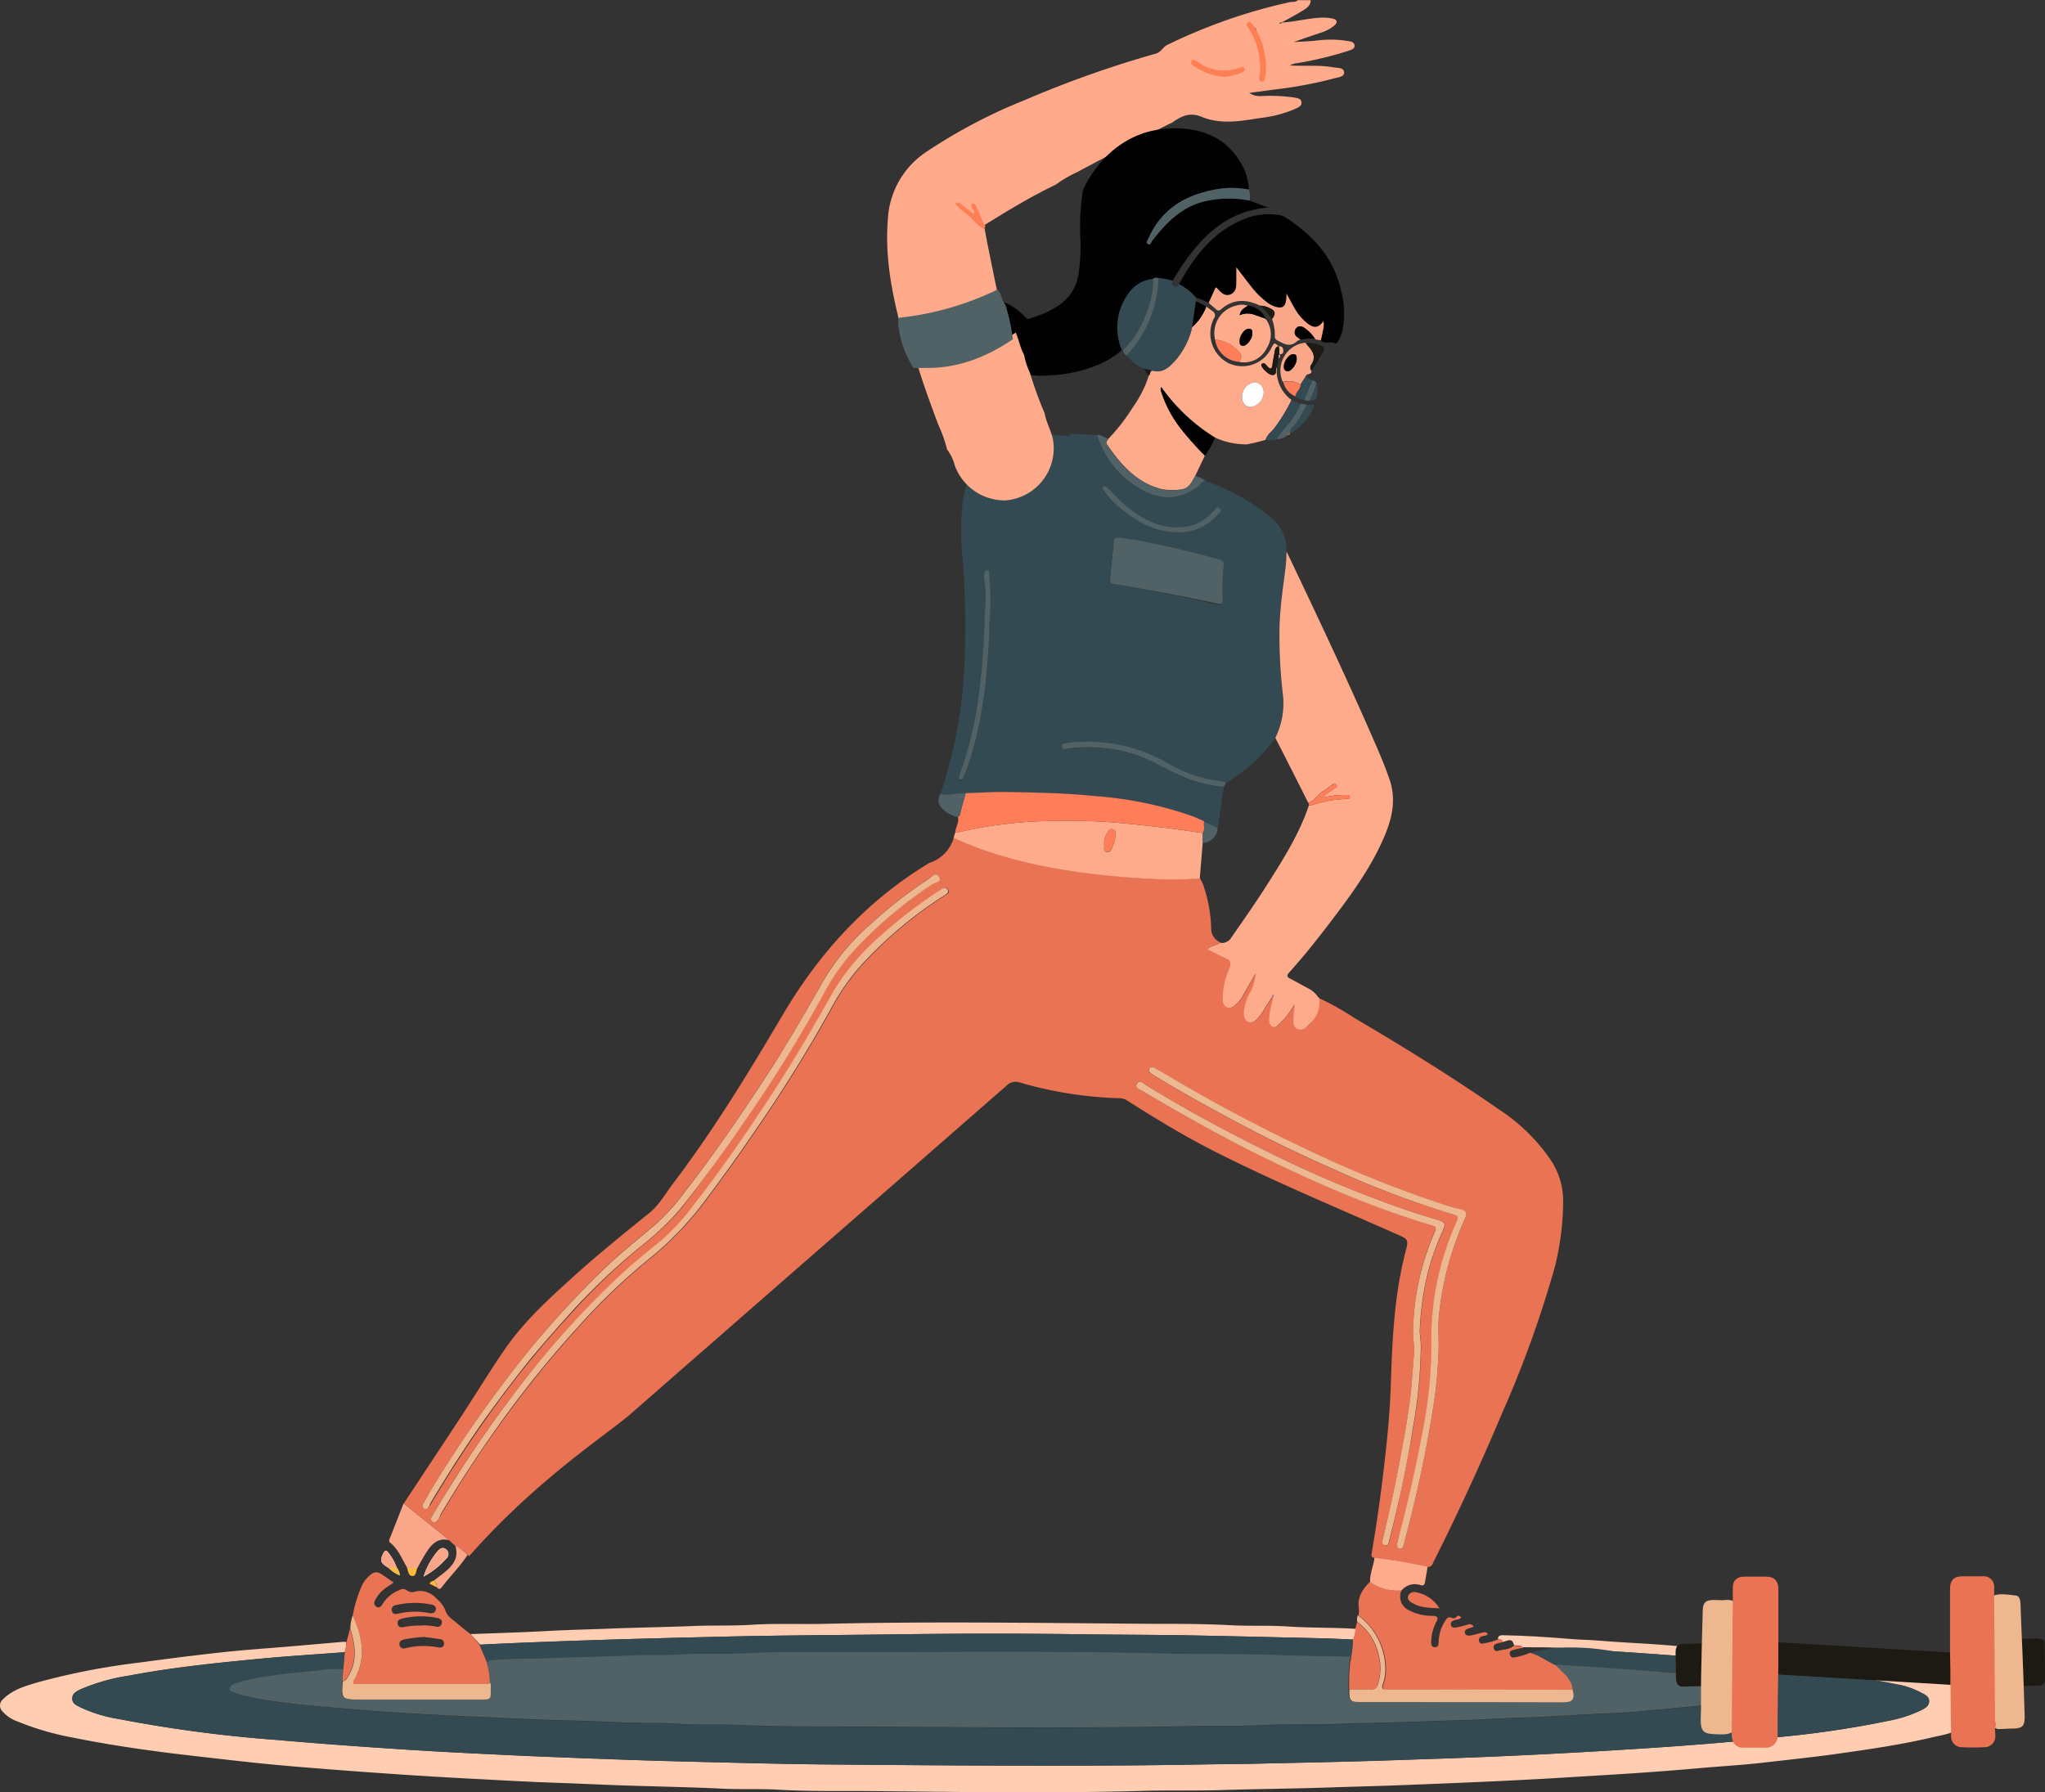 <svg xmlns="http://www.w3.org/2000/svg" xmlns:xlink="http://www.w3.org/1999/xlink" viewBox="0 0 350.11 306.85"><rect x="0" y="0" width="350.11" height="306.85" fill="#333333" stroke="none"/><defs><style>.cls-1{fill:none;}.cls-2{clip-path:url(#clip-path);}.cls-3{fill:#ffaa8a;}.cls-4{fill:#fecdb2;}.cls-5{fill:#fefefe;}.cls-6{fill:#ea7353;}.cls-7{fill:#334a52;}.cls-8{fill:#feab8b;}.cls-9{fill:#fe7e59;}.cls-10{fill:#edb78f;}.cls-11{fill:#f9a788;}.cls-12{fill:#516266;}.cls-13{fill:#feba3f;}.cls-14{fill:#020101;}.cls-15{fill:#1c1a12;}.cls-16{fill:#f7682f;}.cls-17{fill:#8f85de;}.cls-18{fill:#ff7f55;}</style><clipPath id="clip-path" transform="translate(-5.07 -14.66)"><polyline class="cls-1" points="0.55 0 357.55 0.57 357 343.71 0 346"/></clipPath></defs><title>imgBanner1_1</title><g id="Capa_2" data-name="Capa 2"><g id="Capa_1-2" data-name="Capa 1"><g class="cls-2"><path class="cls-3" d="M224.59,18.51c2.14-.12,4.22-.67,6.36-.81a8,8,0,0,1,2.3.15c.76.16.87.65.27,1.18a6.91,6.91,0,0,1-2.45,1.27c-1.49.51-3,1-4.5,1.57,1.33-.09,2.67-.12,4-.28a18.72,18.72,0,0,1,5.18.08c.51.09,1.14.13,1.22.75s-.59.78-1.05.94A62.38,62.38,0,0,1,227,25.5a2.66,2.66,0,0,0-1.1.37c2.52.14,5-.11,7.4.31.71.13,1.78,0,1.88.82s-1,.89-1.69,1.08A72,72,0,0,1,223.16,30l-4.22.57a3.29,3.29,0,0,0,2.09.54,28.64,28.64,0,0,1,5.63.25c.5.11,1.11.13,1.22.77s-.5.89-.94,1.11a20.26,20.26,0,0,1-6,1.61c-3.4.54-6.87,1.18-10.16-.19-2-.83-3.41-.13-4.92.9a.31.31,0,0,0-.07.09A8,8,0,0,0,205,36q-7.77,4-15.52,8.13a21.64,21.64,0,0,0-3.63,2.12l-1.77.89c-4.08,2.09-7,3.94-10.55,6.1a14,14,0,0,1-1.85,0c-.32,0-3.64-.25-3.7-.95s3.71-1.88,3.7-1.88h0s0-.52.07-.53.19.23.28.68c.05.26.4.47.1.86-2.24.52-3,.31-3.23-.07-.32-.58.51-1.88.4-1.93s-.11.07-.16.16.11.4.27.55a11.56,11.56,0,0,0,1.51,1.29c.66.41,1.48,1,2.61,1.82.47,2.48.47,2.51.47,2.51.23,1.21.75,3.78,2,9.82a50.56,50.56,0,0,1-16.78,4.8c-1.55-6-2.66-12-2.14-18.24a14.73,14.73,0,0,1,6.47-11.39,90.79,90.79,0,0,1,16.88-8.91,184.21,184.21,0,0,1,22.56-8c.86-.25,1.15-1.1,1.9-1.47,1.7-.83,3.41-1.61,5.16-2.33a92.4,92.4,0,0,1,15.83-5c.45-.1,1,.05,1.36-.34h2.22c0,.95-.71,1.38-1.35,1.78-1.16.73-2.37,1.36-3.56,2l-.48.11a.14.14,0,0,0,.07.08C224.25,18.74,224.43,18.68,224.59,18.51Zm-4.76,8.38c.71-5.59.52-7.39,0-7.53-.25-.07-.77.21-.92,0s.14-.63.09-.65-.15.11-.18.27.19.46.34.69A11.54,11.54,0,0,1,221.05,25a8,8,0,0,1,0,2.77c-.13,0-.42-.76-.29-.86s1.05.65.93.95-.86.2-.93,0,1-.69.93-.94S221.22,26.69,219.83,26.89Zm-4.8.62c1.85-.74,2.68-.85,3.08-.77l.79.15h0c-.88-.1-.92,0-.92,0-.09.19,1,.64.92.94-.09.46-2.81.26-4.62,0-.39-.05-1.49-.35-3.7-.94-1.05-.29-1.77-.49-1.85-.95s.62-1.11.66-1.08-.09.12-.07.28.35.45.55.59A10.44,10.44,0,0,0,215,27.51Z" transform="translate(-5.07 -14.66)"/><path class="cls-4" d="M316.57,301.23c1.24,3.58,13,2,13.88,1.91.22.07.73.22.92,0s0-1-.67-1.78l-13.82-2.29A2.82,2.82,0,0,0,316.57,301.23Z" transform="translate(-5.07 -14.66)"/><path class="cls-5" d="M73,283.1a8.68,8.68,0,0,0-1.45-2.59c-.32-.46-.59-.44-.86.11-.63,1.29-.5,1.69.93,2.51a5.29,5.29,0,0,0,1.89,1.25A2.36,2.36,0,0,0,73,283.1Zm4.57,1.52a13.91,13.91,0,0,0,3.89-3.08,1,1,0,0,0,0-1.58c-.55-.48-1-.18-1.43.26A12.72,12.72,0,0,0,77.58,284.62Z" transform="translate(-5.07 -14.66)"/><path class="cls-6" d="M230.88,185.56A46.1,46.1,0,0,1,237,189c8.42,4.94,16.72,10.08,24.75,15.66a31.43,31.43,0,0,1,8.49,8.17,12.6,12.6,0,0,1,2.45,7.36,47.72,47.72,0,0,1-1.36,11.15,185.62,185.62,0,0,1-9,25.07q-5.47,13-11.76,25.53c-.24.48-.37,1.12-1.13,1a90.49,90.49,0,0,0-9.1-1.54c-.52-.08-.51-.41-.43-.83,1.07-6.22,1.9-12.47,2.55-18.74.35-3.4.62-6.81.73-10.23.24-7.59.58-15.16,2.5-22.56.56-2.18.52-2.16-1.52-3.07-10.33-4.57-20.76-8.91-30.86-14-5.2-2.62-10.19-5.64-15.11-8.77a2.51,2.51,0,0,0-1.32-.49,68,68,0,0,1-17.23-2.7,2.15,2.15,0,0,0-2.27.55q-18.12,15.85-36.26,31.66l-27.92,24.4c-4.38,3.83-15.42,10.75-27,23.58l-.83.92A10.94,10.94,0,0,0,84.1,280a9.45,9.45,0,0,0-1.12-.72h0a.34.34,0,0,0-.32-.24L82,278.4l-7.79-6.33c3.3-5,6.62-10,9.9-15,2.55-3.88,4.94-7.87,7.59-11.67,3.23-4.62,7.39-8.39,11.54-12.15s8.6-7.34,13-10.9c1.71-1.38,2.8-3.39,4.13-5.14,7-9.22,13-19.11,18.87-29.06,6.2-10.43,14.22-19.2,24.6-25.53a2.57,2.57,0,0,1,.38-.23,6.29,6.29,0,0,0,4.14-4.31c7.56,3.48,15.56,5.19,23.75,6.18,2.78.34,5.56.58,8.35.75a80.39,80.39,0,0,0,10.06.06c.17.33.37.64.51,1a25,25,0,0,1,1.4,7.46,2.53,2.53,0,0,0,1.68,2.53c-.68.41-1.55.41-2.23,1.1,1.09.54,2.08,1.1,3.12,1.54.84.36,1,.8.64,1.65a13,13,0,0,0-1.15,5.57c.1,1.18,1.05,1.62,2,.89a6.34,6.34,0,0,0,1.62-2c.64-1.2,1.32-2.36,2-3.53a7.65,7.65,0,0,1-1,3.33,8.13,8.13,0,0,0-1,3.18c0,.72-.1,1.5.77,1.8s1.29-.26,1.77-.81c.92-1.08,1.5-2.41,2.35-3.54l.07.07a3.15,3.15,0,0,1,0,.44,16.5,16.5,0,0,0-.64,3.17c0,.55,0,1.22.57,1.48s.93-.28,1.31-.62a12.57,12.57,0,0,0,2.44-3.19c0,.79-.1,1.53-.16,2.27s-.18,1.58.71,1.94,1.68-.5,2-.79C230.75,188.73,230.87,186.3,230.88,185.56Zm-153,87.55c.59-.11.74-.64,1-1,3-5,6.08-9.85,9.44-14.57,2.54-3.58,5.17-7.1,8-10.5,2.24-2.74,4.59-5.38,7-8a112.42,112.42,0,0,1,11.28-10.77,48.51,48.51,0,0,0,7-6.55Q127.52,214,133,205.9a235.6,235.6,0,0,0,13-21,36.85,36.85,0,0,1,5.27-7.48,74.47,74.47,0,0,1,13.4-11.35c.49-.33,1.63-.53,1.15-1.31s-1.29.07-1.84.43a78.11,78.11,0,0,0-10,7.8,39.54,39.54,0,0,0-7.9,9.49c-2.79,4.91-5.57,9.82-8.62,14.56-4.72,7.35-9.62,14.57-15,21.46a37.5,37.5,0,0,1-4.87,5.5c-3.06,2.64-6.26,5.12-9.17,7.94A162.29,162.29,0,0,0,95,246.66a219.55,219.55,0,0,0-15.24,21.66c-.75,1.2-1.45,2.44-2.15,3.68C77.36,272.42,77.32,272.86,77.86,273.11Zm1.65,2.25c.58-.28.8-.9,1.11-1.44q5.17-8.79,11.21-17a181.86,181.86,0,0,1,12-14.72,105.35,105.35,0,0,1,12.37-11.91,55,55,0,0,0,9.76-10.18q4.38-5.79,8.46-11.82a245.21,245.21,0,0,0,12.95-20.83,38,38,0,0,1,5.45-7.77,70.76,70.76,0,0,1,14-11.69c.35-.22.93-.42.56-1s-.77-.29-1.16,0c-.18.14-.37.25-.56.37a81,81,0,0,0-9.51,7.33,39.65,39.65,0,0,0-8.32,9.72c-3.51,6.22-7.12,12.37-11,18.33-4.13,6.27-8.37,12.45-13,18.34a36.45,36.45,0,0,1-5.51,6c-2.66,2.15-5.3,4.31-7.77,6.67A159,159,0,0,0,96.8,248.49a218.61,218.61,0,0,0-15.28,21.65c-.83,1.33-1.63,2.68-2.43,4-.14.24-.37.5-.16.82A.69.69,0,0,0,79.51,275.36Zm164.76,3.53c0,.51,0,.91.37,1s.59-.27.71-.59.19-.72.28-1.08a219.73,219.73,0,0,0,4.73-22.15,77.22,77.22,0,0,0,1-10.83c0-1.56-.13-3.11,0-4.7a50.85,50.85,0,0,1,1.45-8.5,54.48,54.48,0,0,1,3.1-8.78c.4-.89.13-1.29-.75-1.52-1.18-.3-2.34-.66-3.5-1a193.16,193.16,0,0,1-21.9-8.79c-8-3.74-15.8-7.82-23.41-12.3-1.18-.7-2.36-1.39-3.55-2.07-.32-.17-.69-.44-.94.08s0,.7.38.92c.13.07.24.18.37.25,5.17,3.14,10.46,6,15.8,8.86,4.82,2.54,9.73,4.88,14.71,7.09A165.32,165.32,0,0,0,254,222.63c.74.21.82.45.52,1.16a48.31,48.31,0,0,0-4.35,20.61,77.38,77.38,0,0,1-1.69,16.28c-1,5.56-2.31,11.06-3.73,16.52C244.54,277.82,244.39,278.43,244.27,278.89Zm-2.57-.19a.54.54,0,0,0,.49.58c.62.06.65-.48.76-.91,1.57-6.28,2.91-12.61,4-19a83.34,83.34,0,0,0,1.39-14.28c0-1-.23-2-.17-2.91a49.49,49.49,0,0,1,1.23-9,43.31,43.31,0,0,1,2.59-7.54c.69-1.48.59-1.66-.9-2.13-1.2-.37-2.41-.71-3.6-1.1A195.74,195.74,0,0,1,222.36,212c-7.18-3.52-14.22-7.33-21.06-11.52-.49-.29-1.15-1.06-1.6-.29s.55,1,1,1.3c3.13,1.9,6.32,3.71,9.53,5.5a242.79,242.79,0,0,0,22.62,11.1,161.57,161.57,0,0,0,17.27,6.34c.58.17.93.3.57,1.12A43.89,43.89,0,0,0,247,242.92c0,1.13.27,2.25.18,3.36-.26,3-.41,6-.83,8.94-.7,4.92-1.61,9.81-2.64,14.67C243.1,272.74,242.41,275.58,241.7,278.7Z" transform="translate(-5.07 -14.66)"/><path class="cls-7" d="M211.39,97a36.69,36.69,0,0,1,11.53,6.48,7.15,7.15,0,0,1,2.41,5.71c-.07,1-.09,2-.22,3-.4,3.22-.87,6.44-1,9.69a85.7,85.7,0,0,0,.6,12,13.21,13.21,0,0,1-1.32,7.18A28.81,28.81,0,0,1,215,148.7a1.56,1.56,0,0,0-.49-.19,23,23,0,0,1-9.3-3,27.26,27.26,0,0,0-17.54-3.56c-.38,0-.8.08-.78.59s.41.44.82.38a26.2,26.2,0,0,1,10.5.64c2.76.67,5.17,2.17,7.71,3.37a23.83,23.83,0,0,0,8.65,2.52c-.34,2.34-.67,4.68-1,7l-2.32-1.15c-.71-.3-1.41-.64-2.14-.91A64.27,64.27,0,0,0,192.68,151c-5.13-.53-10.29-.63-15.45-.71-2.28,0-4.57.13-6.85.2-1.44,0-2.87.43-4.32.15a79.57,79.57,0,0,0,3.53-15.21c.24-2.09.46-4.19.56-6.29a148.64,148.64,0,0,0-.19-17.91,48.1,48.1,0,0,1-.17-9.67,18.85,18.85,0,0,1,1.75-6.47,10.55,10.55,0,0,1,4.77-5,11.15,11.15,0,0,1,3.7-.94c4.52-.58,8.17.59,8.32,0,0,0,0-.13-.1-.25l4.66.25a15.9,15.9,0,0,0,6.91,9c3.32,2,6.73,2.48,10.13.05C210.45,97.78,210.77,97.19,211.39,97Zm3.18,14.85c.29-1.28-.73-1.26-1.41-1.46-3.5-1-7-1.86-10.59-2.64a44.74,44.74,0,0,0-6-1c-.49,0-.83,0-.88.68-.18,2.12-.43,4.24-.65,6.35-.06.5,0,.84.65.91,1,.1,2,.34,3,.51,4.95.86,9.88,1.83,14.78,3,.76.18.8-.11.82-.7A32.41,32.41,0,0,1,214.57,111.81Zm-40.81,6c0,1.46-.13,2.85-.17,4.23-.11,3.3-.36,6.57-.72,9.85a66.33,66.33,0,0,1-3.18,14.55c-.14.39-.3.77-.4,1.16,0,.21,0,.47.22.57s.41-.12.5-.33c.3-.72.62-1.44.87-2.19,2.38-7.2,3.19-14.66,3.54-22.2,0-1,0-1.93.13-2.91a49,49,0,0,0-.13-7.76c0-.2-.09-.39-.3-.41a.43.43,0,0,0-.5.35,3.27,3.27,0,0,0-.05,1.12A21.41,21.41,0,0,1,173.76,117.78Zm33.25-12a8.77,8.77,0,0,0,6.48-3.06c.28-.31.68-.68.35-1.06s-.69.12-1,.36-.68.69-1,1a7.23,7.23,0,0,1-4.32,1.8c-3.69.36-6.72-1.19-9.53-3.44-1.16-.93-2.15-2-3.22-3.08-.24-.24-.5-.72-.89-.35s.09.58.26.85a13.27,13.27,0,0,0,3,3.07C199.9,104.08,202.8,105.82,207,105.82Z" transform="translate(-5.07 -14.66)"/><path class="cls-4" d="M330.57,301.34c4.81.79,9.62,1.6,13.89,4.18,1.68,1,1.63,2.43,0,3.5a25.32,25.32,0,0,1-8.09,3c-5.05,1.22-10.17,2-15.31,2.73-4.66.69-9.34,1.17-14,1.71-3.62.42-7.26.62-10.89.94q-7.59.67-15.2,1.13c-3.64.22-7.27.45-10.91.66q-6.69.38-13.36.66c-3.57.16-7.15.29-10.72.44-4.46.18-8.92.28-13.38.43-6.05.21-12.1.25-18.15.44-4.84.16-9.67,0-14.51.17-15.63.41-31.26.15-46.89,0-4.95,0-9.91.05-14.84-.23-3.4-.19-6.8,0-10.19-.21-5.12-.23-10.25-.33-15.38-.49-3.94-.12-7.88-.33-11.82-.46-4.83-.16-9.65-.43-14.47-.69q-5.89-.3-11.8-.69c-4.3-.29-8.6-.59-12.89-.93s-8.81-.69-13.19-1.16-8.92-1-13.38-1.52c-5.95-.74-11.87-1.61-17.75-2.81A47.54,47.54,0,0,1,8,309.39,6,6,0,0,1,5.5,307.7a1.39,1.39,0,0,1,.09-2.09c1.68-1.68,3.89-2.28,6-2.91a120.31,120.31,0,0,1,17.55-3.39c4.69-.64,9.4-1.24,14.12-1.75,3.62-.4,7.25-.63,10.88-.94,3.23-.27,6.45-.56,9.68-.84a2.62,2.62,0,0,1,.55.05,4.83,4.83,0,0,1-.3,1.72c-5,.38-9.94.68-14.9,1.16-7.34.71-14.68,1.46-21.94,2.84a33.69,33.69,0,0,0-8.4,2.37c-.66.32-1.41.68-1.4,1.58s.75,1.15,1.37,1.48a24.58,24.58,0,0,0,6.54,2,232.59,232.59,0,0,0,27.19,3.61c7.13.65,14.28,1.14,21.42,1.61,5.75.38,11.5.66,17.25.94s11.44.49,17.16.7q7.55.28,15.07.47c8,.19,16,.42,23.94.48,21.07.15,42.15.35,63.22,0,3.4-.06,6.79-.07,10.19-.15,6.47-.15,12.93-.27,19.4-.47,4-.12,8-.27,12-.4q10.13-.35,20.25-.9,7.24-.39,14.48-.86c7.88-.52,15.75-1.16,23.61-2a170.93,170.93,0,0,0,18.15-2.75,21.86,21.86,0,0,0,5.15-1.68c.68-.35,1.53-.71,1.53-1.62s-.84-1.17-1.48-1.52a15.24,15.24,0,0,0-3.32-1.23Z" transform="translate(-5.07 -14.66)"/><path class="cls-6" d="M245,287a2.58,2.58,0,0,0,1.43,3.44,8.16,8.16,0,0,0,3.85.89c.85,0,1.14.27.65,1.12a7.8,7.8,0,0,0-.84,3.36c0,.44.06.87.6.89s.68-.36.68-.82a6.78,6.78,0,0,1,1.08-3.61c.29-.46.54-.9,1.21-.56a.69.69,0,0,0,.8-.24c.32-.33.52-.08.79.12-.28.41-.72.33-1.07.46s-.83.28-.71.82.57.53,1,.44c.62-.14,1.23-.27,1.83-.46a.83.83,0,0,1,1.08.34c-.33.12-.6.22-.87.29s-.73.27-.65.75.56.54,1,.46c.62-.12,1.22-.29,1.83-.45.39-.1.78-.26,1.1.21-.28.37-.74.26-1.09.42a.64.64,0,0,0-.41.8.52.52,0,0,0,.7.39,10.64,10.64,0,0,0,2.65-.73c.36,0,.72.05.89.47a13.28,13.28,0,0,0-1.38.35.57.57,0,0,0-.35.72c.08.34.34.57.64.48,1-.32,2.12-.17,2.91-1,.45.35,1.12-.1,1.52.43-.58.13-1.16.24-1.73.39-.39.1-.71.32-.58.79a.63.63,0,0,0,.86.47,10.47,10.47,0,0,0,2.64-.8c1.58.41,2.87,1.43,4.33,2.09.24.22.5.42.73.65,1.07,1,2.29,2,2.44,3.65l-25.94-.05c-2,0-4.06,0-6.09,0-.67,0-.86-.16-.63-.84a7.57,7.57,0,0,0,.45-2.41,11.46,11.46,0,0,0-4.71-9.46,4.74,4.74,0,0,0,.08-1.12c-.34-2,.66-3.44,2-4.74.12.35.45.46.73.62A8.2,8.2,0,0,0,245,287Z" transform="translate(-5.07 -14.66)"/><path class="cls-8" d="M210.48,165.11a80.39,80.39,0,0,1-10.06-.06c-2.79-.17-5.57-.41-8.35-.75-8.19-1-16.19-2.7-23.75-6.18.1-.3.19-.6.28-.89a3.31,3.31,0,0,0,.55-.07,74.91,74.91,0,0,1,15.27-1.92,105.82,105.82,0,0,1,13.79.46c2.41.25,4.82.51,7.22.81,1.86.23,3.7.52,5.55.78,0,.56,0,1.12,0,1.67C210.81,161,210.64,163.06,210.48,165.11Zm-16.37-5.75c.07.37-.24,1,.39,1.18s.89-.49,1.07-.95a8.51,8.51,0,0,0,.5-1.94.82.82,0,0,0-.51-1c-.43-.14-.64.2-.86.52A3.39,3.39,0,0,0,194.11,159.36Z" transform="translate(-5.07 -14.66)"/><path class="cls-4" d="M85.6,294.46c4.13-.16,8.25-.27,12.38-.49,3.83-.22,7.66-.3,11.49-.45,4.79-.19,9.58-.25,14.37-.45,3.21-.13,6.43,0,9.63-.19,4.31-.29,8.63-.08,12.95-.18,18.66-.44,37.31-.13,56,0,4.31,0,8.64,0,13,.22,3.39.21,6.79,0,10.18.24,3.86.25,7.74.16,11.6.4a4.78,4.78,0,0,1-.4,1.83c-1.78-.07-3.55-.16-5.32-.21-7-.16-14-.33-21.05-.47-6.76-.14-13.52-.13-20.28-.22q-15.34-.21-30.7,0c-10.35.14-20.69.17-31,.42-7.72.18-15.43.37-23.15.63-6,.21-12,.42-18,.73Z" transform="translate(-5.07 -14.66)"/><path class="cls-6" d="M85.6,294.46l1.55,1.78c.45,1.06.89,2.11,1.33,3.17a14.61,14.61,0,0,1,.52,3.35.9.9,0,0,1-.81.26l-21.94,0c-.59,0-.93,0-.49-.77,2.06-3.7,1.33-7.35-.29-11a21.48,21.48,0,0,1,1.52-5,4.88,4.88,0,0,1,.92-1.39c1.18-1.23,1.65-1.27,3-.31l1.56,1.09-1.14.77a5.82,5.82,0,0,0-2,2.18c-.22.42-.3.9.18,1.19s.82-.05,1.06-.47a5.77,5.77,0,0,1,2.86-2.37,1.13,1.13,0,0,1,1.34.05,1.43,1.43,0,0,0,1.38.19,3.64,3.64,0,0,1,3.6,1.16,5.12,5.12,0,0,1,1.65,2.27c.28.85,1.21,1.37,1.92,2S84.83,293.82,85.6,294.46Zm-7.67.49a20.5,20.5,0,0,0-3.76.45c-.42.1-.78.35-.71.85a.73.73,0,0,0,1,.63,13.32,13.32,0,0,1,5.69-.14c.44.07.85,0,.93-.55a.71.71,0,0,0-.67-.86C79.49,295.18,78.58,295.05,77.93,295Zm-.53-2a11.55,11.55,0,0,1,2.19.21c.54.15,1,0,1.12-.57s-.31-.8-.78-.89a13.74,13.74,0,0,0-5.92.08c-.48.11-1,.3-.85.95s.68.61,1.16.5A13.76,13.76,0,0,1,77.4,293Zm1.27-2.08c.46.08.84-.05,1-.53s-.19-.82-.7-.93a14.29,14.29,0,0,0-6.14.09.76.76,0,0,0-.67,1c.13.52.56.58,1,.48A12.1,12.1,0,0,1,78.67,290.89Z" transform="translate(-5.07 -14.66)"/><path class="cls-9" d="M211,157.29c-1.85-.26-3.69-.55-5.55-.78-2.4-.3-4.81-.56-7.22-.81a105.82,105.82,0,0,0-13.79-.46,74.91,74.91,0,0,0-15.27,1.92,3.31,3.31,0,0,1-.55.07c0-.93.73-1.72.44-2.69.33-.17.39-.48.47-.82.26-1.09.58-2.17.87-3.25,2.28-.07,4.57-.23,6.85-.2,5.16.08,10.32.18,15.45.71a64.27,64.27,0,0,1,16.38,3.38c.73.27,1.43.61,2.14.91C211.09,155.94,211.4,156.66,211,157.29Z" transform="translate(-5.07 -14.66)"/><path class="cls-10" d="M237.53,291.23a11.46,11.46,0,0,1,4.71,9.46,7.57,7.57,0,0,1-.45,2.41c-.23.68,0,.85.63.84,2,0,4.06,0,6.09,0l25.94.05c.46,1.66.06,2.24-1.57,2.23l-34.78-.05c-1.82,0-2.1-.31-2-2.27,1.25,0,2.5,0,3.75,0a1,1,0,0,0,1.11-.81,9.09,9.09,0,0,0,.2-4.85,9.66,9.66,0,0,0-3.72-5.87A2,2,0,0,1,237.53,291.23Z" transform="translate(-5.07 -14.66)"/><path class="cls-10" d="M65.47,291.24c1.62,3.62,2.35,7.27.29,11-.44.79-.1.77.49.77l21.94,0a.9.9,0,0,0,.81-.26c.27.37.15.8.16,1.2,0,1.75,0,1.75-1.66,1.75l-21,0c-2.87,0-3-.17-2.74-3.18.43,0,.62-.33.82-.65,1.73-2.69,1.35-5.51.47-8.36A6.63,6.63,0,0,1,65.47,291.24Z" transform="translate(-5.07 -14.66)"/><path class="cls-11" d="M74.17,272.07,82,278.4c-1.57-.43-2.64.26-3.56,1.5a31,31,0,0,0-1.9,3.25l-1.73,0c-.9-1.48-1.49-3.18-2.91-4.31-.37-.3-.14-.68,0-1Z" transform="translate(-5.07 -14.66)"/><path class="cls-6" d="M237.4,292.4a9.66,9.66,0,0,1,3.72,5.87,9.09,9.09,0,0,1-.2,4.85,1,1,0,0,1-1.11.81c-1.25,0-2.5,0-3.75,0a31.24,31.24,0,0,1,.21-4.93l.12-.26v-.39a22.85,22.85,0,0,0,.32-3,4.78,4.78,0,0,0,.4-1.83Z" transform="translate(-5.07 -14.66)"/><path class="cls-8" d="M245,287a8.2,8.2,0,0,1-4.64-1c-.28-.16-.61-.27-.73-.62,0-1.38.6-2.66.76-4a90.49,90.49,0,0,1,9.1,1.54c-.15.88-.31,1.76-.45,2.64-.07.47-.3.67-.76.51A3,3,0,0,0,245,287Z" transform="translate(-5.07 -14.66)"/><path class="cls-12" d="M170.38,150.47c-.29,1.08-.61,2.16-.87,3.25-.08.34-.14.65-.47.82a4.78,4.78,0,0,1-2.59-1.39,1.89,1.89,0,0,1-.39-2.53C167.51,150.9,168.94,150.43,170.38,150.47Z" transform="translate(-5.07 -14.66)"/><path class="cls-11" d="M83,279.29a8.26,8.26,0,0,1,2.11,1.61c-1.29,2-3,3.68-4.42,5.55-.25.31-.53.4-.8,0a1.59,1.59,0,0,0-.5-1.18c.72-.57,1.47-1.1,2.16-1.7C82.85,282.45,83.61,281.1,83,279.29Z" transform="translate(-5.07 -14.66)"/><path class="cls-6" d="M65,293.48c.88,2.85,1.26,5.67-.47,8.36-.2.32-.39.65-.82.65,0-.66.07-1.32.1-2,.1-1,.19-2,.28-3a4.83,4.83,0,0,0,.3-1.72C64.6,295.05,64.81,294.27,65,293.48Z" transform="translate(-5.07 -14.66)"/><path class="cls-11" d="M77.58,284.62a12.72,12.72,0,0,1,2.42-4.4c.39-.44.88-.74,1.43-.26a1,1,0,0,1,0,1.58A13.91,13.91,0,0,1,77.58,284.62Z" transform="translate(-5.07 -14.66)"/><path class="cls-11" d="M71.63,283.13c-1.43-.82-1.56-1.22-.93-2.51.27-.55.54-.57.86-.11A8.68,8.68,0,0,1,73,283.1Z" transform="translate(-5.07 -14.66)"/><path class="cls-13" d="M74.77,283.12l1.73,0c-.2.53-.16,1.4-.82,1.4S74.94,283.7,74.77,283.12Z" transform="translate(-5.07 -14.66)"/><path class="cls-13" d="M71.63,283.13l1.38,0a2.36,2.36,0,0,1,.51,1.28A5.29,5.29,0,0,1,71.63,283.13Z" transform="translate(-5.07 -14.66)"/><path class="cls-13" d="M79.37,285.27a1.59,1.59,0,0,1,.5,1.18l-1.26-.61C78.76,285.43,79.11,285.41,79.37,285.27Z" transform="translate(-5.07 -14.66)"/><path class="cls-11" d="M82.67,279.05a.34.34,0,0,1,.32.24Z" transform="translate(-5.07 -14.66)"/><path class="cls-8" d="M223.41,141a13.21,13.21,0,0,0,1.32-7.18,85.7,85.7,0,0,1-.6-12c.11-3.25.58-6.47,1-9.69.13-1,.15-2,.22-3,4.92,10.31,9.8,20.64,14.4,31.1,1.15,2.6,2.29,5.21,3.22,7.91,1.22,3.54.37,6.88-1.06,10.14-2.39,5.43-5.91,10.12-9.47,14.78-2.13,2.79-4.33,5.53-6.67,8.13-.5.55-.32.78.22,1.06,1.06.55,2.09,1.13,3.13,1.69a4.21,4.21,0,0,1,1.57,1.39l.23.22h0a5,5,0,0,1-1.7,4.51c-.54.56-1.17,1.13-2,.79s-.76-1.19-.71-1.94.17-1.48.16-2.27a12.57,12.57,0,0,1-2.44,3.19c-.38.34-.74.88-1.31.62s-.58-.93-.57-1.48a16.5,16.5,0,0,1,.64-3.17,3.15,3.15,0,0,0,0-.44c.12-.09.22-.26.09-.32s-.12.15-.16.25c-.85,1.13-1.43,2.46-2.35,3.54-.48.55-1,1.08-1.77.81s-.78-1.08-.77-1.8a8.13,8.13,0,0,1,1-3.18,7.65,7.65,0,0,0,1-3.33c-.67,1.17-1.35,2.33-2,3.53a6.34,6.34,0,0,1-1.62,2c-.92.73-1.87.29-2-.89a13,13,0,0,1,1.15-5.57c.32-.85.2-1.29-.64-1.65-1-.44-2-1-3.12-1.54.68-.69,1.55-.69,2.23-1.1a1.9,1.9,0,0,0,1.9-1c2.14-3.06,4.27-6.11,6.27-9.27,2.66-4.22,5.34-8.45,6.95-13.26a.92.92,0,0,0,.33,0,21.61,21.61,0,0,1,6.27-1.13c.23,0,.46-.07.41-.38s-.31-.26-.52-.28a13.65,13.65,0,0,0-4.07.46c.52-.77,1.23-1,1.75-1.44.24-.22.84-.3.53-.79s-.64,0-.92.18-.77.59-1.18.82c-1,.58-1.55,1.73-2.69,2.13Q226.27,146.58,223.41,141Z" transform="translate(-5.07 -14.66)"/><path class="cls-14" d="M175.4,75.89c-2-4.74-1.55-8.64,0-9.42,1.29-.64,3.59.72,5.55,2.84A21.11,21.11,0,0,0,184.5,68c.42-.21.81-.44,1.33-.74a7.78,7.78,0,0,0,3.85-5.48,29.65,29.65,0,0,0,.36-6,42,42,0,0,1,.42-8.53c.48-1.08,3.57-7.78,10.91-9.95C205.9,36,211.63,36.5,215,39.5a12.38,12.38,0,0,1,3.38,4.9,10.4,10.4,0,0,1,.5,2.74,15.05,15.05,0,0,0-5.83,0c-5.05.95-9.11,3.34-11.34,8.31-.13.3-.54.72-.11,1s.55-.34.74-.58c2.29-2.91,4.76-5.53,8.45-6.59A18.09,18.09,0,0,1,219,49l3.2,1.2c-6.9.54-11.14,4.68-14.7,9.85-.61.89-1.15,1.83-1.72,2.74a8.86,8.86,0,0,0-2.44-.47.88.88,0,0,0-.92.12A5.66,5.66,0,0,0,198.22,65a9.77,9.77,0,0,0-1.07,9.61,15.89,15.89,0,0,1-3.63,2.32,24.06,24.06,0,0,1-8.87,2,12.14,12.14,0,0,1-6.47-1.1A11.88,11.88,0,0,1,175.4,75.89Z" transform="translate(-5.07 -14.66)"/><path class="cls-8" d="M223.67,77.5a6.26,6.26,0,0,0,2.51,5.65,28.86,28.86,0,0,1-2.88,4.73c-.49.72-1.32,1.18-1.55,2.09a28.32,28.32,0,0,1-3.21.77,12.37,12.37,0,0,1-5.46-1.17,31.58,31.58,0,0,1-9.2-8.65.86.86,0,0,0,0,.81,20.4,20.4,0,0,0,3.12,6,52.3,52.3,0,0,0,4.36,4.92l-1.62,3.4c-.61,1.09-1.09,2.32-2.6,2.43a10.28,10.28,0,0,1-3.18-.07c-4.25-1.07-6.94-4.13-9.32-7.59-.34-.49,0-.75.23-1.07a33,33,0,0,0,4.22-5.47,18.82,18.82,0,0,0,2.68-5.38c.31-.19.1-.86.7-.79,1.76.45,2.86-.7,3.88-1.82a13.19,13.19,0,0,0,2.83-5.65,8.74,8.74,0,0,0,2.41-3.49l1.07.78a.83.83,0,0,1,.23,1.25,5.73,5.73,0,0,0,2.48,7.65,5.54,5.54,0,0,0,7.4-2.67c.46-.85.49-.86,1.2-.21-.47.11-.61.45-.67.9-.1.74-.29,1.47-.37,2.21s-.36.89-.88.32a3.45,3.45,0,0,0-.45-.48.49.49,0,0,0-.41,0,.33.33,0,0,0-.12.48,2.56,2.56,0,0,0,.46.62c.46.44,1,1,1.6.85S223.35,77.91,223.67,77.5Zm-3.8,2.61a2.49,2.49,0,0,0-2.16,2.54c0,1.07.59,1.71,1.5,1.7a2.56,2.56,0,0,0,2.21-2.52A1.67,1.67,0,0,0,219.87,80.11Z" transform="translate(-5.07 -14.66)"/><path class="cls-14" d="M212,66.52a10.69,10.69,0,0,0-2.18-.91,10.06,10.06,0,0,0-2.89-2.3c2.87-5.23,6.43-9.7,12.35-11.56a11.27,11.27,0,0,1,4.4-.32,3,3,0,0,1,1.46.44c4.69,3.06,8.33,6.93,9.56,12.69a14.9,14.9,0,0,1,.16,6.9,8.6,8.6,0,0,1-.58,1.45c-.13.27-.47.66-.63.56-.78-.47-1.77.22-2.46-.53.12-.55.26-1.09.35-1.64a4,4,0,0,0,.11-1.64c-.89,1.14-1.57,1.25-2.66.45a9,9,0,0,1-2.28-2.73c-.44-.75-.83-1.51-1.34-2.44,0,2.15-.47,2.65-1.93,2.24a4.61,4.61,0,0,1-1.54-.86,14,14,0,0,1-2.45-2.42c-.89-1.12-1.75-2.26-2.67-3.46,0,.84,0,1.58,0,2.31-.06.9-.07,1.93-1,2.32S214,64.65,213.38,64a.75.75,0,0,0-.2-.11Z" transform="translate(-5.07 -14.66)"/><path class="cls-7" d="M206.91,63.31a10.06,10.06,0,0,1,2.89,2.3v.69l-.63,4.38a13.19,13.19,0,0,1-2.83,5.65c-1,1.12-2.12,2.27-3.88,1.82l-1.55-.37A7.09,7.09,0,0,1,198,75.57a5.33,5.33,0,0,1,.32-.46,19.88,19.88,0,0,0,5.08-12.83,8.86,8.86,0,0,1,2.44.47c0,.29-.41.61.15.89S206.67,63.63,206.91,63.31Z" transform="translate(-5.07 -14.66)"/><path class="cls-4" d="M317,299.09c0,.52,0,1.05,0,1.57q-7.62-1-15.28-1.68-10.2-.93-20.41-1.57c-3.17-.19-6.33-.44-9.5-.61-1.7-.1-3.41-.07-5.12-.09l-.93,0c-.4-.53-1.07-.08-1.52-.43-.3-1.31-1.15-.59-1.82-.51-.17-.42-.53-.44-.89-.47,0-.54.33-.66.81-.65,4,.07,8,.34,11.91.67,1.43.12,2.87.11,4.31.24,3.81.33,7.64.46,11.46.76q7.59.61,15.17,1.38C309.14,298.14,313.08,298.64,317,299.09Z" transform="translate(-5.07 -14.66)"/><path class="cls-11" d="M212,66.52l1.2-2.65a.75.75,0,0,1,.2.11c.64.67,1.28,1.52,2.33,1.09s1-1.42,1-2.32c0-.73,0-1.47,0-2.31.92,1.2,1.78,2.34,2.67,3.46a14,14,0,0,0,2.45,2.42,4.61,4.61,0,0,0,1.54.86c1.46.41,1.93-.09,1.93-2.24.51.93.9,1.69,1.34,2.44A9,9,0,0,0,229,70.11c1.09.8,1.77.69,2.66-.45a4,4,0,0,1-.11,1.64c-.09.55-.23,1.09-.35,1.64-.32-.13-.73,0-1-.28a6.18,6.18,0,0,0-1.77-1.83c-.5-.36-1.08-.46-1.47.1a1,1,0,0,0,.28,1.48l.52.42a1.72,1.72,0,0,0-.61.23c-1.19,1.16-2.29.49-3.41-.13a.64.64,0,0,1-.41-.69,8.21,8.21,0,0,0-.48-2.94c.68-.9.59-1.45-.37-1.86a3.57,3.57,0,0,0-1.66-.43c-2.35-1.15-4.61-1.21-6.7.61a.55.55,0,0,1-.86,0C212.83,67.24,212.4,66.88,212,66.52Z" transform="translate(-5.07 -14.66)"/><path class="cls-8" d="M213.1,72.83A4.83,4.83,0,0,1,216.66,67a3.17,3.17,0,0,1,2,0c-.53.41-1.21.68-1.38,1.64a3.34,3.34,0,0,1,2.52-.08l1.94.68h-.05a1.7,1.7,0,0,1,.19.19,4.39,4.39,0,0,1,.06,4.84,4.32,4.32,0,0,1-4.69,2.37c.21-.52.61-1,.06-1.59A6,6,0,0,0,213.1,72.83Zm4.2.2c0,.45.08.84.62.86s1.57-1.21,1.56-2.08c0-.44-.09-.83-.65-.84S217.29,72.09,217.3,73Z" transform="translate(-5.07 -14.66)"/><path class="cls-12" d="M219,49a18.09,18.09,0,0,0-8.21.26c-3.69,1.06-6.16,3.68-8.45,6.59-.19.24-.27.88-.74.58s0-.68.11-1c2.23-5,6.29-7.36,11.34-8.31a15.05,15.05,0,0,1,5.83,0A3.32,3.32,0,0,1,219,49Z" transform="translate(-5.07 -14.66)"/><path class="cls-14" d="M211.35,92.69A52.3,52.3,0,0,1,207,87.77a20.4,20.4,0,0,1-3.12-6,.86.86,0,0,1,0-.81,31.58,31.58,0,0,0,9.2,8.65A14.19,14.19,0,0,1,211.35,92.69Z" transform="translate(-5.07 -14.66)"/><path class="cls-12" d="M194.86,89.79c-.23.32-.57.58-.23,1.07,2.38,3.46,5.07,6.52,9.32,7.59a10.28,10.28,0,0,0,3.18.07c1.51-.11,2-1.34,2.6-2.43.53.34,1.21.38,1.66.88-.62.22-.94.81-1.46,1.18-3.4,2.43-6.81,2-10.13-.05a15.9,15.9,0,0,1-6.91-9C193.62,89.11,194.18,89.61,194.86,89.79Z" transform="translate(-5.07 -14.66)"/><path class="cls-11" d="M229.59,78.14c.1.75-.92.42-1,1l-.9,1.37a3.77,3.77,0,0,0-3-.45,4.82,4.82,0,0,1,2.8-6.5c.35-.11.71-.16,1.07-.24.14.17.27.35.41.51.9,1,1.44,2,.58,3.23A.9.9,0,0,0,229.59,78.14Zm-2.52-2c0-.45-.07-.83-.63-.84s-1.57,1.17-1.57,2.06c0,.44.14.83.66.86S227.07,77,227.07,76.14Z" transform="translate(-5.07 -14.66)"/><path class="cls-7" d="M221.75,90c.23-.91,1.06-1.37,1.55-2.09a28.86,28.86,0,0,0,2.88-4.73l1.57.62a9.36,9.36,0,0,1-1.43,2.59c-.77,1.26-2,2.15-2.64,3.5A5,5,0,0,1,221.75,90Z" transform="translate(-5.07 -14.66)"/><path class="cls-6" d="M251.51,290.05c-1.65-.11-3.27-.05-4.7-.95-.4-.25-.86-.57-.68-1.15a1.13,1.13,0,0,1,1.17-.69A5.94,5.94,0,0,1,251.51,290.05Z" transform="translate(-5.07 -14.66)"/><path class="cls-9" d="M213.1,72.83a6,6,0,0,1,4.25,2.2c.55.59.15,1.07-.06,1.59A4.44,4.44,0,0,1,213.1,72.83Z" transform="translate(-5.07 -14.66)"/><path class="cls-12" d="M223.68,89.86c.64-1.35,1.87-2.24,2.64-3.5a9.36,9.36,0,0,0,1.43-2.59l1.08.17a20.56,20.56,0,0,1-2,3.34c-.35.48-1,.86-.88,1.61h0a.36.36,0,0,0-.43.25h0l-.24.17A2.89,2.89,0,0,1,223.68,89.86Z" transform="translate(-5.07 -14.66)"/><path class="cls-15" d="M229.59,78.14a.9.9,0,0,1,0-1c.86-1.27.32-2.28-.58-3.23-.14-.16-.27-.34-.41-.51a4.81,4.81,0,0,1,2.76.52c.44.16.53.42.28.85A22,22,0,0,1,229.59,78.14Z" transform="translate(-5.07 -14.66)"/><path class="cls-7" d="M225.94,88.89c-.08-.75.53-1.13.88-1.61a20.56,20.56,0,0,0,2-3.34h1.29A9.2,9.2,0,0,1,225.94,88.89Z" transform="translate(-5.07 -14.66)"/><path class="cls-15" d="M223.67,77.5c-.32.41.09,1.24-.55,1.35s-1.14-.41-1.6-.85a2.56,2.56,0,0,1-.46-.62.33.33,0,0,1,.12-.48.49.49,0,0,1,.41,0,3.45,3.45,0,0,1,.45.48c.52.57.8.52.88-.32s.27-1.47.37-2.21c.06-.45.2-.79.67-.9h0c.34.39,0,.87.17,1.29v0c-.26.21-.16.49-.16.76Z" transform="translate(-5.07 -14.66)"/><path class="cls-7" d="M227.73,80.54l.9-1.37,1.14.64-1.43,3.3a2.59,2.59,0,0,1-1.5-.56C226.9,81.77,227.68,81.32,227.73,80.54Z" transform="translate(-5.07 -14.66)"/><path class="cls-14" d="M209.17,70.68l.63-4.38a4.89,4.89,0,0,1,1.78.89A8.74,8.74,0,0,1,209.17,70.68Z" transform="translate(-5.07 -14.66)"/><path class="cls-14" d="M227.73,72.83l-.52-.42a1,1,0,0,1-.28-1.48c.39-.56,1-.46,1.47-.1a6.18,6.18,0,0,1,1.77,1.83A8,8,0,0,0,227.73,72.83Z" transform="translate(-5.07 -14.66)"/><path class="cls-14" d="M221.78,69.23l-1.94-.68a3.34,3.34,0,0,0-2.52.08c.17-1,.85-1.23,1.38-1.64A3.84,3.84,0,0,1,221.78,69.23Z" transform="translate(-5.07 -14.66)"/><path class="cls-9" d="M227.73,80.54c0,.78-.83,1.23-.89,2a3.66,3.66,0,0,1-2.07-2.46A3.77,3.77,0,0,1,227.73,80.54Z" transform="translate(-5.07 -14.66)"/><path class="cls-12" d="M228.34,83.11l1.43-3.3a.79.79,0,0,1,.68.45,13.07,13.07,0,0,1-1.18,3A1.36,1.36,0,0,1,228.34,83.11Z" transform="translate(-5.07 -14.66)"/><path class="cls-15" d="M220.79,67a3.57,3.57,0,0,1,1.66.43c1,.41,1.05,1,.37,1.86A10.56,10.56,0,0,0,220.79,67Z" transform="translate(-5.07 -14.66)"/><path class="cls-7" d="M229.27,83.22a13.07,13.07,0,0,0,1.18-3A4,4,0,0,1,230.6,82C230.6,82.89,230.23,83.39,229.27,83.22Z" transform="translate(-5.07 -14.66)"/><path class="cls-8" d="M224.13,75.28c-.13-.42.17-.9-.17-1.29.54-.15.79.22.82.63S224.66,75.39,224.13,75.28Z" transform="translate(-5.07 -14.66)"/><path class="cls-8" d="M224,76.07c0-.27-.1-.55.16-.76C224.32,75.62,224.18,75.85,224,76.07Z" transform="translate(-5.07 -14.66)"/><path class="cls-16" d="M225.51,89.14a.36.36,0,0,1,.43-.25A.44.44,0,0,1,225.51,89.14Z" transform="translate(-5.07 -14.66)"/><path class="cls-16" d="M225.28,89.3l.24-.17Z" transform="translate(-5.07 -14.66)"/><path class="cls-17" d="M230.9,185.57l-.23-.22Z" transform="translate(-5.07 -14.66)"/><path class="cls-14" d="M221.92,69.41a1.7,1.7,0,0,0-.19-.19C221.9,69.18,221.9,69.31,221.92,69.41Z" transform="translate(-5.07 -14.66)"/><path class="cls-10" d="M77.86,273.11c-.54-.25-.5-.69-.26-1.11.7-1.24,1.4-2.48,2.15-3.68A219.55,219.55,0,0,1,95,246.66,162.29,162.29,0,0,1,108.41,232c2.91-2.82,6.11-5.3,9.17-7.94a37.5,37.5,0,0,0,4.87-5.5c5.36-6.89,10.26-14.11,15-21.46,3-4.74,5.83-9.65,8.62-14.56A39.54,39.54,0,0,1,154,173a78.11,78.11,0,0,1,10-7.8c.55-.36,1.28-1.32,1.84-.43s-.66,1-1.15,1.31a74.47,74.47,0,0,0-13.4,11.35A36.85,36.85,0,0,0,146,185a235.6,235.6,0,0,1-13,21q-5.47,8.11-11.55,15.78a48.51,48.51,0,0,1-7,6.55A112.42,112.42,0,0,0,103.18,239c-2.37,2.63-4.72,5.27-7,8-2.78,3.4-5.41,6.92-8,10.5-3.36,4.72-6.45,9.61-9.44,14.57C78.6,272.47,78.45,273,77.86,273.11Z" transform="translate(-5.07 -14.66)"/><path class="cls-10" d="M79.51,275.36a.69.69,0,0,1-.58-.37c-.21-.32,0-.58.16-.82.8-1.35,1.6-2.7,2.43-4A218.61,218.61,0,0,1,96.8,248.49a159,159,0,0,1,13.67-14.75c2.47-2.36,5.11-4.52,7.77-6.67a36.45,36.45,0,0,0,5.51-6c4.63-5.89,8.87-12.07,13-18.34,3.92-6,7.53-12.11,11-18.33a39.65,39.65,0,0,1,8.32-9.72,81,81,0,0,1,9.51-7.33c.19-.12.38-.23.56-.37.39-.29.84-.49,1.16,0s-.21.78-.56,1a70.76,70.76,0,0,0-14,11.69,38,38,0,0,0-5.45,7.77,245.21,245.21,0,0,1-12.95,20.83q-4.07,6-8.46,11.82a55,55,0,0,1-9.76,10.18,105.35,105.35,0,0,0-12.37,11.91,181.86,181.86,0,0,0-12,14.72q-6,8.22-11.21,17C80.31,274.46,80.09,275.08,79.51,275.36Z" transform="translate(-5.07 -14.66)"/><path class="cls-10" d="M244.27,278.89c.12-.46.27-1.07.43-1.69,1.42-5.46,2.71-11,3.73-16.52a77.38,77.38,0,0,0,1.69-16.28,48.31,48.31,0,0,1,4.35-20.61c.3-.71.22-.95-.52-1.16a165.32,165.32,0,0,1-20.81-7.88c-5-2.21-9.89-4.55-14.71-7.09-5.34-2.82-10.63-5.72-15.8-8.86-.13-.07-.24-.18-.37-.25-.35-.22-.59-.49-.38-.92s.62-.25.94-.08c1.19.68,2.37,1.37,3.55,2.07,7.61,4.48,15.42,8.56,23.41,12.3a193.16,193.16,0,0,0,21.9,8.79c1.16.38,2.32.74,3.5,1,.88.23,1.15.63.75,1.52a54.48,54.48,0,0,0-3.1,8.78,50.85,50.85,0,0,0-1.45,8.5c-.12,1.59,0,3.14,0,4.7a77.22,77.22,0,0,1-1,10.83,219.73,219.73,0,0,1-4.73,22.15c-.09.36-.16.73-.28,1.08s-.31.67-.71.59S244.27,279.4,244.27,278.89Z" transform="translate(-5.07 -14.66)"/><path class="cls-10" d="M241.7,278.7c.71-3.12,1.4-6,2-8.81,1-4.86,1.94-9.75,2.64-14.67.42-3,.57-6,.83-8.94.09-1.11-.2-2.23-.18-3.36a43.89,43.89,0,0,1,3.72-17.33c.36-.82,0-1-.57-1.12a161.57,161.57,0,0,1-17.27-6.34A242.79,242.79,0,0,1,210.25,207c-3.21-1.79-6.4-3.6-9.53-5.5-.47-.29-1.48-.52-1-1.3s1.11,0,1.6.29c6.84,4.19,13.88,8,21.06,11.52a195.74,195.74,0,0,0,25.09,10.38c1.19.39,2.4.73,3.6,1.1,1.49.47,1.59.65.9,2.13a43.31,43.31,0,0,0-2.59,7.54,49.49,49.49,0,0,0-1.23,9c-.06,1,.17,1.94.17,2.91a83.34,83.34,0,0,1-1.39,14.28c-1,6.39-2.39,12.72-4,19-.11.43-.14,1-.76.91A.54.54,0,0,1,241.7,278.7Z" transform="translate(-5.07 -14.66)"/><path class="cls-12" d="M214.56,111.74a32.56,32.56,0,0,0-.16,5.59c0,.59-.06.87-.81.7-4.91-1.09-9.85-2-14.81-2.86-1-.17-2-.39-3-.49-.64-.07-.72-.4-.67-.9.21-2.12.45-4.24.62-6.36.05-.65.38-.72.87-.69a46.17,46.17,0,0,1,6,1c3.56.76,7.1,1.58,10.6,2.58C213.83,110.49,214.85,110.46,214.56,111.74Z" transform="translate(-5.07 -14.66)"/><path class="cls-12" d="M173.76,117.78a21.41,21.41,0,0,0-.19-4,3.27,3.27,0,0,1,.05-1.12.43.43,0,0,1,.5-.35c.21,0,.3.21.3.41a49,49,0,0,1,.13,7.76c-.12,1-.09,1.94-.13,2.91-.35,7.54-1.16,15-3.54,22.2-.25.75-.57,1.47-.87,2.19-.09.21-.22.42-.5.33s-.27-.36-.22-.57c.1-.39.26-.77.4-1.16a66.33,66.33,0,0,0,3.18-14.55c.36-3.28.61-6.55.72-9.85C173.63,120.63,173.72,119.24,173.76,117.78Z" transform="translate(-5.07 -14.66)"/><path class="cls-12" d="M215,148.7l-.43.7a23.83,23.83,0,0,1-8.65-2.52c-2.54-1.2-4.95-2.7-7.71-3.37a26.2,26.2,0,0,0-10.5-.64c-.41.06-.79.17-.82-.38s.4-.54.78-.59a27.26,27.26,0,0,1,17.54,3.56,23,23,0,0,0,9.3,3A1.56,1.56,0,0,1,215,148.7Z" transform="translate(-5.07 -14.66)"/><path class="cls-12" d="M207,105.82c-4.21,0-7.11-1.74-9.81-3.89a13.27,13.27,0,0,1-3-3.07c-.17-.27-.6-.53-.26-.85s.65.11.89.35c1.07,1,2.06,2.15,3.22,3.08,2.81,2.25,5.84,3.8,9.53,3.44a7.23,7.23,0,0,0,4.32-1.8c.35-.33.66-.7,1-1s.54-.84,1-.36-.07.75-.35,1.06A8.77,8.77,0,0,1,207,105.82Z" transform="translate(-5.07 -14.66)"/><path class="cls-12" d="M213.52,156.42A2.66,2.66,0,0,1,211,159c0-.55,0-1.11,0-1.67.42-.63.11-1.35.22-2Z" transform="translate(-5.07 -14.66)"/><path class="cls-7" d="M271.81,296.8a41.41,41.41,0,0,1,9.5.61q10.21.63,20.41,1.57l13.53,1.46c.26,0,.91.1,1.75.22,1.65.23,2.86.5,3.28.58q5.19.93,10.26,1.94a15.24,15.24,0,0,1,3.32,1.23c.64.35,1.48.66,1.48,1.52s-.85,1.27-1.53,1.62a21.86,21.86,0,0,1-5.15,1.68A170.93,170.93,0,0,1,310.51,312c-7.86.86-15.73,1.5-23.61,2q-7.23.48-14.48.86-10.12.54-20.25.9c-4,.13-8,.28-12,.4-6.47.2-12.93.32-19.4.47-3.4.08-6.79.09-10.19.15-21.07.39-42.15.19-63.22,0-8-.06-16-.29-23.94-.48q-7.53-.18-15.07-.47c-5.72-.21-11.44-.43-17.16-.7s-11.5-.56-17.25-.94c-7.14-.47-14.29-1-21.42-1.61A232.59,232.59,0,0,1,25.37,309a24.58,24.58,0,0,1-6.54-2c-.62-.33-1.36-.63-1.37-1.48s.74-1.26,1.4-1.58a33.69,33.69,0,0,1,8.4-2.37c7.26-1.38,14.6-2.13,21.94-2.84,5-.48,9.93-.78,14.9-1.16-.09,1-.18,2-.28,3a19.7,19.7,0,0,0-2.43,0c-4.12.53-8.27.73-12.36,1.52a24.05,24.05,0,0,0-3.74.93,1.18,1.18,0,0,0-.85.82c-.07.47.43.56.75.69a11.27,11.27,0,0,0,1.59.5c5.89,1.39,11.91,1.74,17.91,2.28q6.48.57,13,.91c3.06.16,6.11.33,9.16.45,3.64.16,7.29.34,10.93.48,4.64.18,9.29.23,13.93.49,3,.16,6,0,9.07.21,3.64.28,7.3,0,11,.23,5.49.28,11,.23,16.5.25,20.4.09,40.8.37,61.2-.07,3.8-.08,7.6,0,11.4-.14,4.61-.22,9.23,0,13.84-.26,2-.1,4-.11,6-.16,5.2-.12,10.39-.33,15.59-.48,3-.09,6-.32,8.94-.4,4.86-.12,9.71-.5,14.56-.71,2.39-.11,4.78-.22,7.16-.47,4.09-.42,8.2-.69,12.27-1.3a39.94,39.94,0,0,0,6-1.24c.45-.14,1.14-.25,1.11-.92s-.64-.65-1.08-.8a29.2,29.2,0,0,0-5.38-1.18c-3.89-.61-7.8-1-11.72-1.3-2.31-.19-4.62-.34-6.93-.52-3.3-.24-6.6-.44-9.91-.63-1.46-.66-2.75-1.68-4.33-2.09A30.82,30.82,0,0,1,271.81,296.8Z" transform="translate(-5.07 -14.66)"/><path class="cls-12" d="M271.28,299.69c3.31.19,6.61.39,9.91.63,2.31.18,4.62.33,6.93.52,3.92.32,7.83.69,11.72,1.3a29.2,29.2,0,0,1,5.38,1.18c.44.15,1.06.2,1.08.8s-.66.78-1.11.92a39.94,39.94,0,0,1-6,1.24c-4.07.61-8.18.88-12.27,1.3-2.38.25-4.77.36-7.16.47-4.85.21-9.7.59-14.56.71-3,.08-6,.31-8.94.4-5.2.15-10.39.36-15.59.48-2,.05-4,.06-6,.16-4.61.23-9.23,0-13.84.26-3.8.18-7.6.06-11.4.14-20.4.44-40.8.16-61.2.07-5.5,0-11,0-16.5-.25-3.66-.18-7.32.05-11-.23-3-.23-6.05-.05-9.07-.21-4.64-.26-9.29-.31-13.93-.49-3.64-.14-7.29-.32-10.93-.48-3-.12-6.1-.29-9.16-.45q-6.49-.35-13-.91c-6-.54-12-.89-17.91-2.28a12.74,12.74,0,0,1-1.59-.5c-.32-.13-.82-.22-.75-.69a1.18,1.18,0,0,1,.85-.82A24.05,24.05,0,0,1,49,302c4.09-.79,8.24-1,12.36-1.52a19.7,19.7,0,0,1,2.43,0c0,.66-.07,1.32-.1,2-.28,3-.13,3.18,2.74,3.18l21,0c1.66,0,1.67,0,1.66-1.75,0-.4.11-.83-.16-1.2a14.61,14.61,0,0,0-.52-3.35c.06-.46.4-.43.74-.47,3-.33,6.11-.24,9.16-.37,4.67-.2,9.35-.24,14-.47,3-.15,6.11,0,9.17-.19,3.79-.26,7.59,0,11.4-.2,5.23-.29,10.48-.17,15.71-.18,18.39,0,36.79-.25,55.18.21,6.67.17,13.36,0,20,.28,4.09.15,8.19.18,12.28.27a1.46,1.46,0,0,1,.22,0c0,.13,0,.26,0,.39l-.12.26a31.24,31.24,0,0,0-.21,4.93c-.06,2,.22,2.27,2,2.27l34.78.05c1.63,0,2-.57,1.57-2.23-.15-1.68-1.37-2.62-2.44-3.65C271.78,300.11,271.52,299.91,271.28,299.69Z" transform="translate(-5.07 -14.66)"/><path class="cls-9" d="M194.11,159.36a3.39,3.39,0,0,1,.59-2.2c.22-.32.43-.66.86-.52a.82.82,0,0,1,.51,1,8.51,8.51,0,0,1-.5,1.94c-.18.46-.46,1.09-1.07.95S194.18,159.73,194.11,159.36Z" transform="translate(-5.07 -14.66)"/><path class="cls-7" d="M236.4,298.32a1.46,1.46,0,0,0-.22,0c-4.09-.09-8.19-.12-12.28-.27-6.67-.26-13.36-.11-20-.28-18.39-.46-36.79-.23-55.18-.21-5.23,0-10.48-.11-15.71.18-3.81.21-7.61-.06-11.4.2-3.06.22-6.12,0-9.17.19-4.68.23-9.36.27-14,.47-3,.13-6.11,0-9.16.37-.34,0-.68,0-.74.47-.44-1.06-.88-2.11-1.33-3.17,6-.31,12-.52,18-.73,7.72-.26,15.43-.45,23.15-.63,10.34-.25,20.68-.28,31-.42s20.47-.15,30.7,0c6.76.09,13.52.08,20.28.22,7,.14,14,.31,21.05.47,1.77.05,3.54.14,5.32.21A22.85,22.85,0,0,1,236.4,298.32Z" transform="translate(-5.07 -14.66)"/><path class="cls-16" d="M236.27,299l.12-.26Z" transform="translate(-5.07 -14.66)"/><path class="cls-9" d="M229.19,152.57l-.09-.42c1.14-.4,1.69-1.55,2.69-2.13.41-.23.77-.58,1.18-.82s.6-.69.92-.18-.29.57-.53.79c-.52.45-1.23.67-1.75,1.44a13.65,13.65,0,0,1,4.07-.46c.21,0,.48,0,.52.28s-.18.39-.41.38a21.61,21.61,0,0,0-6.27,1.13A.92.92,0,0,1,229.19,152.57Z" transform="translate(-5.07 -14.66)"/><path class="cls-17" d="M222.88,185.3c0-.1,0-.33.16-.25s0,.23-.09.32Z" transform="translate(-5.07 -14.66)"/><path class="cls-7" d="M197.32,74.62a.34.34,0,0,1-.17-.05A9.77,9.77,0,0,1,198.22,65a5.66,5.66,0,0,1,4.24-2.56,15,15,0,0,1-1.16,5.88A16.44,16.44,0,0,1,197.32,74.62Z" transform="translate(-5.07 -14.66)"/><path class="cls-12" d="M197.32,74.62a16.44,16.44,0,0,0,4-6.34,15,15,0,0,0,1.16-5.88.88.88,0,0,1,.92-.12,19.88,19.88,0,0,1-5.08,12.83,5.33,5.33,0,0,0-.32.46A1.33,1.33,0,0,1,197.32,74.62Z" transform="translate(-5.07 -14.66)"/><path class="cls-5" d="M219.87,80.11a1.67,1.67,0,0,1,1.55,1.72,2.56,2.56,0,0,1-2.21,2.52c-.91,0-1.48-.63-1.5-1.7A2.49,2.49,0,0,1,219.87,80.11Z" transform="translate(-5.07 -14.66)"/><path class="cls-15" d="M201.76,78.94a3.59,3.59,0,0,1-.85-1.16l1.55.37C201.86,78.08,202.07,78.75,201.76,78.94Z" transform="translate(-5.07 -14.66)"/><path class="cls-14" d="M217.3,73c0-.94.83-2.07,1.53-2.06s.65.4.65.84c0,.87-.92,2.1-1.56,2.08S217.28,73.48,217.3,73Z" transform="translate(-5.07 -14.66)"/><path class="cls-14" d="M227.07,76.14c0,.89-.89,2.11-1.54,2.08s-.65-.42-.66-.86c0-.89.9-2.07,1.57-2.06S227.07,75.69,227.07,76.14Z" transform="translate(-5.07 -14.66)"/><path class="cls-15" d="M350.85,295.26c1,0,1.95,0,2.92-.05a2,2,0,0,1,1.35.43l.07,6.94a1.11,1.11,0,0,1-1.08.73c-1.06,0-2.12,0-3.18,0Q350.9,299.3,350.85,295.26Z" transform="translate(-5.07 -14.66)"/><path class="cls-15" d="M309.09,301.35c.11-1.83.22-3.66.32-5.5l29.83,1.78c-.1,1.84-.21,3.67-.32,5.51Z" transform="translate(-5.07 -14.66)"/><path class="cls-10" d="M346.18,310.13a2.29,2.29,0,0,1-.28-1.18q-.36-10.21-.74-20.43c1.54-1.26,3.33-.84,5-.67.7.07.8.86.83,1.54.09,2.54.2,5.09.31,7.63l.21,5.51c.06,2,.13,4,.19,6.05,0,1.56-.33,2-1.9,2.05-.74,0-1.47.07-2.2.08A1.49,1.49,0,0,1,346.18,310.13Z" transform="translate(-5.07 -14.66)"/><path class="cls-15" d="M297.78,296.05q.06,3.66.1,7.33c-1.52,0-3,0-4.55.07-.92.05-1.35-.41-1.34-1.63s0-2.7-.05-4,.39-1.7,1.29-1.69C294.75,296.12,296.27,296.07,297.78,296.05Z" transform="translate(-5.07 -14.66)"/><path class="cls-6" d="M338.92,297.16c0-3.42,0-6.84,0-10.26,0-1.7.59-2.32,2.24-2.34,1.11,0,2.22,0,3.32,0a1.81,1.81,0,0,1,2,2c0,.6,0,1.2,0,1.8q.07,10.23.14,20.45a2.22,2.22,0,0,0,.24,1.19c-.43.57-.15,1.22-.19,1.83a1.86,1.86,0,0,1-1.83,2q-1.94.09-3.87,0a1.84,1.84,0,0,1-1.86-2.06c-.05-3-.08-6.07-.12-9.11C339,300.83,338.94,299,338.92,297.16Z" transform="translate(-5.07 -14.66)"/><path class="cls-10" d="M302.57,289.33l-.39,21.45c-.91,1-2.1.86-3.27.83-2.28-.06-2.69-.47-2.67-2.76l.05-1.57,0-4c0-1.83.07-3.67.1-5.51.06-2.37.12-4.73.19-7.1,0-1.64.47-2.07,2.06-2.05.63,0,1.26.07,1.88,0A2.49,2.49,0,0,1,302.57,289.33Z" transform="translate(-5.07 -14.66)"/><path class="cls-6" d="M309.4,308.74c0,.61,0,1.22,0,1.84,0,.37,0,.75,0,1.12a2,2,0,0,1-2.19,2.21c-1.21,0-2.44,0-3.66,0s-1.94-.75-2-2.12c0-.64,0-1.28,0-1.92l.18-21.45c0-.6,0-1.2,0-1.8,0-1.41.69-2,2.15-2,1.14,0,2.29,0,3.44,0,1.54,0,2.21.69,2.21,2.22q0,5.08,0,10.15c0,1.84,0,3.67-.05,5.51Z" transform="translate(-5.07 -14.66)"/><path class="cls-3" d="M183.92,85.43c.26,1.53,1.06,2.87,1.4,4.37a8.94,8.94,0,0,1-8.14,10.54,9.09,9.09,0,0,1-8.66-6,7.39,7.39,0,0,0-1.3-2.71,24.66,24.66,0,0,0-1.49-4.2c-1.35-3.6-2.68-7.2-3.77-10.9l2,0c5.54.1,10.43-1.84,15-4.92.57,1.22.75,2.6,1.43,3.78a12.83,12.83,0,0,0,1,3.08A66.22,66.22,0,0,0,183.92,85.43Z" transform="translate(-5.07 -14.66)"/><path class="cls-12" d="M178.48,72.75c-4.53,3.07-9.42,5-15,4.91l-2,0a16.58,16.58,0,0,1-2.61-7.4,2.15,2.15,0,0,1,.17-1.2,50.58,50.58,0,0,0,16.78-4.81c.76.69.69,1.84,1.37,2.58A32.68,32.68,0,0,1,178.48,72.75Z" transform="translate(-5.07 -14.66)"/><path class="cls-18" d="M173.79,53.4l-.25.44c-1.26-.53-1.9-1.83-3-2.55A14.21,14.21,0,0,1,169,50c-.16-.14-.4-.32-.27-.55s.47-.15.67,0c.78.59,1.55,1.21,2.33,1.83.3-.39,0-.6-.1-.86s-.55-.63-.12-.86.61.28.76.61a21.88,21.88,0,0,1,.89,2A3.89,3.89,0,0,0,173.79,53.4Z" transform="translate(-5.07 -14.66)"/><path class="cls-18" d="M221.81,26.26a8.59,8.59,0,0,1-.13,1.45c-.09.35,0,1-.61.9s-.45-.65-.37-1a9.19,9.19,0,0,0,0-2.77,11.68,11.68,0,0,0-1.87-5.32c-.21-.32-.56-.63-.16-1s.74.16.94.44A13.12,13.12,0,0,1,221.81,26.26Z" transform="translate(-5.07 -14.66)"/><path class="cls-18" d="M214.68,27.82A10.44,10.44,0,0,1,209.53,26c-.27-.18-.74-.43-.48-.87s.68-.16,1,.07a7.57,7.57,0,0,0,7.34,1c.3-.11.57-.21.74.16s-.12.53-.38.68A9.6,9.6,0,0,1,214.68,27.82Z" transform="translate(-5.07 -14.66)"/></g></g></g></svg>